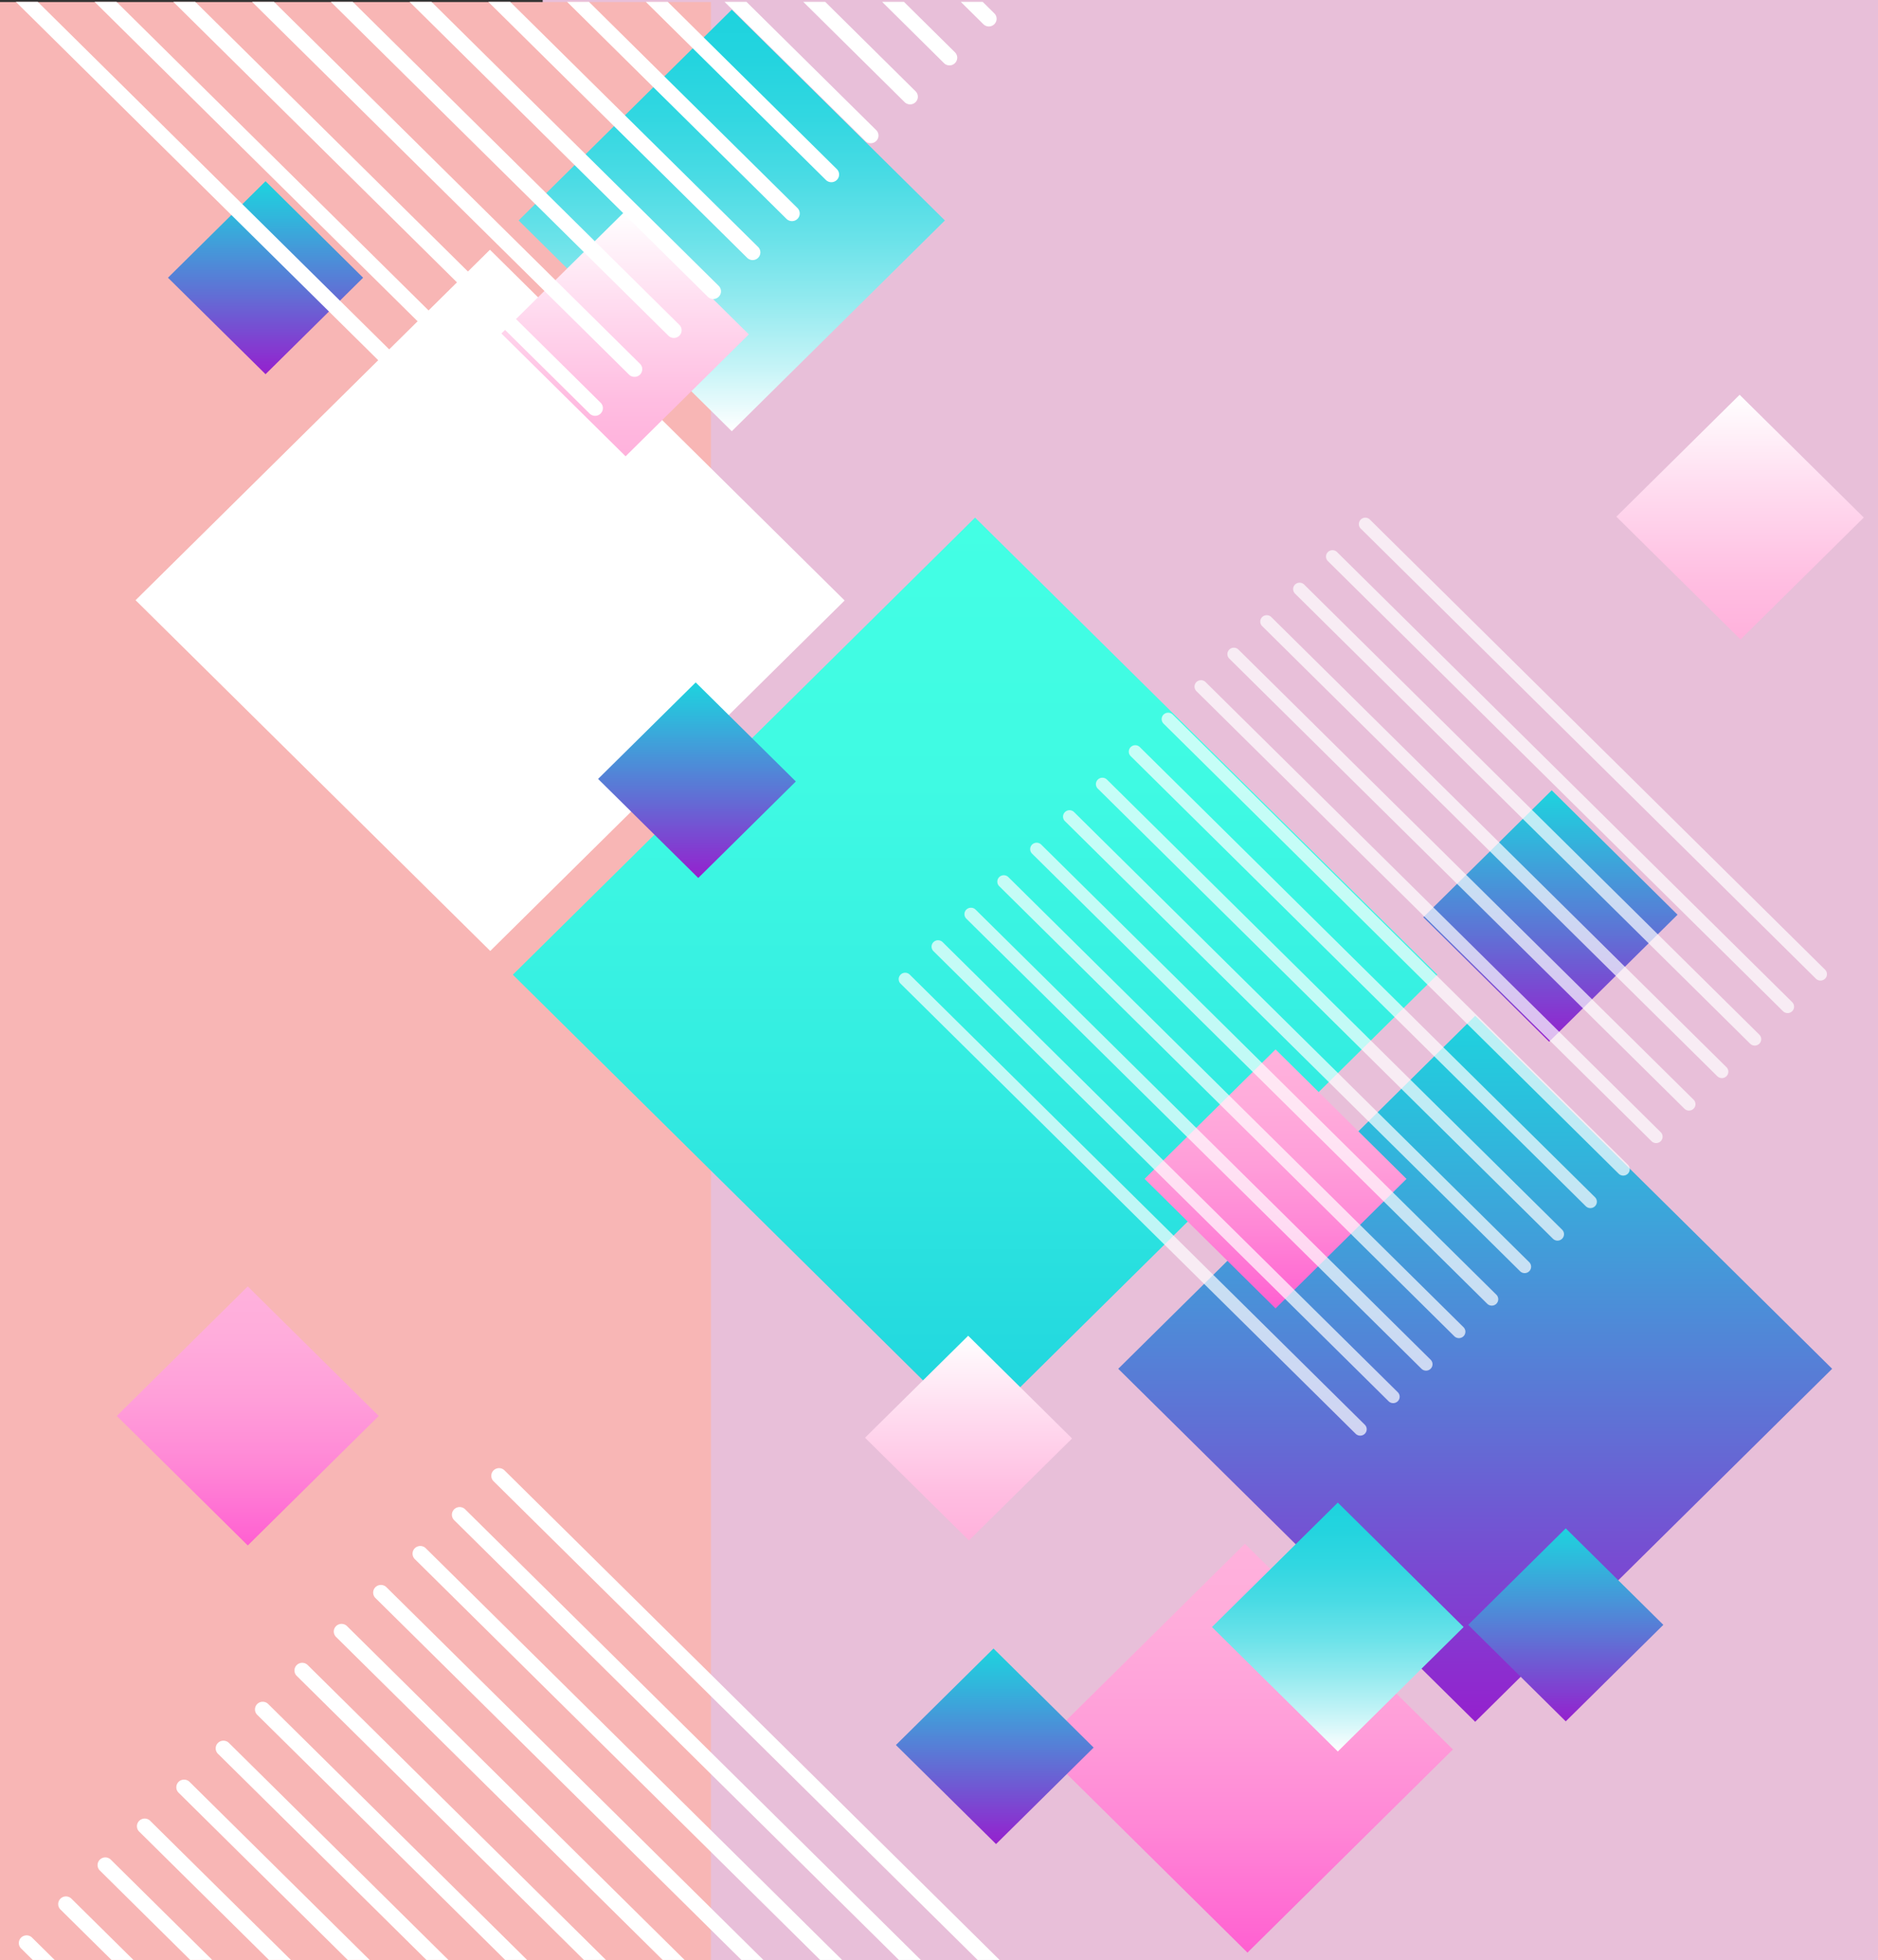 <svg xmlns="http://www.w3.org/2000/svg" xmlns:xlink="http://www.w3.org/1999/xlink" width="924" height="964" viewBox="0 0 924 964"><rect x="0" y="0" width="924" height="964" fill="#333333" stroke="none"/><defs><linearGradient id="Névtelen_színátmenet_41" x1="-2434.68" y1="-1385.25" x2="-2087.48" y2="-1385.25" gradientTransform="matrix(0, -1, -1, 0, -659.43, -1587.92)" gradientUnits="userSpaceOnUse"><stop offset="0" stop-color="#9520ce"/><stop offset="0.42" stop-color="#6070d5"/><stop offset="0.82" stop-color="#30b7dc"/><stop offset="1" stop-color="#1ed3de"/></linearGradient><linearGradient id="Névtelen_színátmenet_2" x1="-2292.09" y1="-1139.19" x2="-1842.47" y2="-1139.19" gradientTransform="matrix(0, -1, -1, 0, -659.43, -1587.92)" gradientUnits="userSpaceOnUse"><stop offset="0" stop-color="#1ed3de"/><stop offset="0.02" stop-color="#20d5de"/><stop offset="0.38" stop-color="#33ece1"/><stop offset="0.71" stop-color="#3ffae3"/><stop offset="1" stop-color="#43ffe4"/></linearGradient><linearGradient id="Névtelen_színátmenet_66" x1="699.86" y1="544.13" x2="699.86" y2="423.8" gradientTransform="matrix(1, 0, 0, -1, 156.27, 738.28)" gradientUnits="userSpaceOnUse"><stop offset="0" stop-color="#fff"/><stop offset="0.37" stop-color="#ffddf0"/><stop offset="0.77" stop-color="#ffbde1"/><stop offset="1" stop-color="#ffb1dc"/></linearGradient><linearGradient id="Névtelen_színátmenet_66-2" x1="320.27" y1="81.37" x2="320.27" y2="-19.32" xlink:href="#Névtelen_színátmenet_66"/><linearGradient id="Névtelen_színátmenet_41-2" x1="-2100.23" y1="-1422.26" x2="-1976.58" y2="-1422.26" xlink:href="#Névtelen_színátmenet_41"/><linearGradient id="Névtelen_színátmenet_41-3" x1="-1771.96" y1="-790.08" x2="-1677.04" y2="-790.08" xlink:href="#Névtelen_színátmenet_41"/><linearGradient id="Névtelen_színátmenet_7" x1="-2548.21" y1="-1272.57" x2="-2347.13" y2="-1272.57" gradientTransform="matrix(0, -1, -1, 0, -659.43, -1587.92)" gradientUnits="userSpaceOnUse"><stop offset="0" stop-color="#ff5fd1"/><stop offset="0.05" stop-color="#ff66d2"/><stop offset="0.31" stop-color="#ff87d6"/><stop offset="0.56" stop-color="#ff9ed9"/><stop offset="0.8" stop-color="#ffacdb"/><stop offset="1" stop-color="#ffb1dc"/></linearGradient><linearGradient id="Névtelen_színátmenet_45" x1="-1800.01" y1="-1019.47" x2="-1592.69" y2="-1019.47" gradientTransform="matrix(0, -1, -1, 0, -659.43, -1587.92)" gradientUnits="userSpaceOnUse"><stop offset="0" stop-color="#fff"/><stop offset="0.15" stop-color="#c6f4f7"/><stop offset="0.31" stop-color="#93eaef"/><stop offset="0.46" stop-color="#69e2e9"/><stop offset="0.61" stop-color="#48dbe4"/><stop offset="0.75" stop-color="#31d7e1"/><stop offset="0.89" stop-color="#23d4df"/><stop offset="1" stop-color="#1ed3de"/></linearGradient><linearGradient id="Névtelen_színátmenet_7-2" x1="-2347.97" y1="-781.34" x2="-2220.58" y2="-781.34" xlink:href="#Névtelen_színátmenet_7"/><linearGradient id="Névtelen_színátmenet_45-2" x1="-2449.29" y1="-1317.65" x2="-2326.9" y2="-1317.65" xlink:href="#Névtelen_színátmenet_45"/><linearGradient id="Névtelen_színátmenet_7-3" x1="-2231.4" y1="-1287.02" x2="-2104.01" y2="-1287.02" xlink:href="#Névtelen_színátmenet_7"/><linearGradient id="Névtelen_színátmenet_41-4" x1="-2494.83" y1="-1148.87" x2="-2398.66" y2="-1148.87" xlink:href="#Névtelen_színátmenet_41"/><linearGradient id="Névtelen_színátmenet_41-5" x1="-2434.47" y1="-1429.8" x2="-2339.55" y2="-1429.8" xlink:href="#Névtelen_színátmenet_41"/><linearGradient id="Névtelen_színátmenet_41-6" x1="-2019.7" y1="-1002.35" x2="-1923.53" y2="-1002.35" xlink:href="#Névtelen_színátmenet_41"/><linearGradient id="Névtelen_színátmenet_66-3" x1="151.3" y1="634.21" x2="151.3" y2="513.88" xlink:href="#Névtelen_színátmenet_66"/></defs><g id="Layer_2" data-name="Layer 2"><g id="Layer_1-2" data-name="Layer 1"><rect x="267" width="657" height="964" fill="#e8bfd9"/><rect y="1" width="349.79" height="963" fill="#f8b6b5"/><polygon points="550.19 673.16 725.82 846.76 901.44 673.16 725.82 499.56 550.19 673.16" fill="url(#Névtelen_színátmenet_41)"/><polygon points="252.33 479.36 479.75 704.17 707.18 479.36 479.75 254.55 252.33 479.36" fill="url(#Névtelen_színátmenet_2)"/><polygon points="795.27 254.1 856.36 314.48 917 254.53 855.92 194.15 795.27 254.1" fill="url(#Névtelen_színátmenet_66)"/><polygon points="425.61 707.07 476.73 757.59 527.47 707.43 476.36 656.91 425.61 707.07" fill="url(#Névtelen_színátmenet_66-2)"/><polygon points="700.28 451.1 762.19 512.3 825.37 449.85 763.46 388.66 700.28 451.1" fill="url(#Névtelen_színátmenet_41-2)"/><polygon points="82.64 136.58 130.65 184.03 178.66 136.58 130.65 89.12 82.64 136.58" fill="url(#Névtelen_színátmenet_41-3)"/><polygon points="511.43 859.12 613.77 960.29 714.85 860.37 612.5 759.21 511.43 859.12" fill="url(#Névtelen_színátmenet_7)"/><polygon points="255.17 108.42 360.04 212.08 464.9 108.42 360.04 4.76 255.17 108.42" fill="url(#Névtelen_színátmenet_45)"/><polygon points="57.47 696.35 121.91 760.05 186.35 696.35 121.91 632.65 57.47 696.35" fill="url(#Névtelen_színátmenet_7-2)"/><polygon points="66.7 295.17 241.21 467.68 415.57 295.32 241.06 122.82 66.7 295.17" fill="#fff"/><polygon points="596.3 800.17 658.22 861.37 720.12 800.17 658.22 738.97 596.3 800.17" fill="url(#Névtelen_színátmenet_45-2)"/><polygon points="563.15 579.78 627.59 643.47 692.02 579.78 627.59 516.08 563.15 579.78" fill="url(#Névtelen_színátmenet_7-3)"/><polygon points="440.8 858.19 490.07 906.9 538.08 859.44 488.81 810.73 440.8 858.19" fill="url(#Névtelen_színátmenet_41-4)"/><polygon points="722.35 799.09 770.37 846.55 818.38 799.09 770.37 751.63 722.35 799.09" fill="url(#Névtelen_színátmenet_41-5)"/><polygon points="294.27 383.07 343.55 431.78 391.56 384.32 342.29 335.61 294.27 383.07" fill="url(#Névtelen_színátmenet_41-6)"/><polygon points="246.7 164.01 307.8 224.4 368.44 164.45 307.35 104.07 246.7 164.01" fill="url(#Névtelen_színátmenet_66-3)"/><g opacity="0.7"><path d="M445.36,478.39a3.16,3.16,0,0,0-2.25.93,3.11,3.11,0,0,0,0,4.45L667,705.12a3.21,3.21,0,0,0,4.5,0,3.11,3.11,0,0,0,0-4.45L447.61,479.32A3.18,3.18,0,0,0,445.36,478.39Z" fill="#fff"/><path d="M461.53,462.41a3.2,3.2,0,0,0-2.25.92,3.11,3.11,0,0,0,0,4.45L683.21,689.13a3.21,3.21,0,0,0,4.5,0,3.11,3.11,0,0,0,0-4.45L463.78,463.33A3.21,3.21,0,0,0,461.53,462.41Z" fill="#fff"/><path d="M477.7,446.42a3.21,3.21,0,0,0-2.25.92,3.14,3.14,0,0,0,0,4.46L699.38,673.15a3.22,3.22,0,0,0,4.51,0,3.13,3.13,0,0,0,0-4.45L480,447.34A3.2,3.2,0,0,0,477.7,446.42Z" fill="#fff"/><path d="M493.87,430.44a3.17,3.17,0,0,0-2.25.92,3.13,3.13,0,0,0,0,4.45L715.55,657.16a3.22,3.22,0,0,0,4.51,0,3.13,3.13,0,0,0,0-4.45L496.13,431.36A3.19,3.19,0,0,0,493.87,430.44Z" fill="#fff"/><path d="M510.05,414.45a3.24,3.24,0,0,0-2.26.92,3.13,3.13,0,0,0,0,4.45L731.73,641.18a3.21,3.21,0,0,0,4.5,0,3.13,3.13,0,0,0,0-4.45L512.3,415.37A3.21,3.21,0,0,0,510.05,414.45Z" fill="#fff"/><path d="M526.22,398.46a3.16,3.16,0,0,0-2.25.93,3.11,3.11,0,0,0,0,4.45L747.9,625.19a3.21,3.21,0,0,0,4.5,0,3.13,3.13,0,0,0,0-4.45L528.47,399.39A3.18,3.18,0,0,0,526.22,398.46Z" fill="#fff"/><path d="M542.39,382.48a3.2,3.2,0,0,0-2.25.92,3.11,3.11,0,0,0,0,4.45L764.07,609.21a3.21,3.21,0,0,0,4.5,0,3.12,3.12,0,0,0,0-4.46L544.64,383.4A3.21,3.21,0,0,0,542.39,382.48Z" fill="#fff"/><path d="M558.56,366.49a3.18,3.18,0,0,0-2.25.93,3.13,3.13,0,0,0,0,4.45L780.24,593.22a3.21,3.21,0,0,0,4.5,0,3.11,3.11,0,0,0,0-4.45L560.81,367.42A3.16,3.16,0,0,0,558.56,366.49Z" fill="#fff"/><path d="M574.73,350.51a3.21,3.21,0,0,0-2.25.92,3.13,3.13,0,0,0,0,4.45L796.41,577.23a3.22,3.22,0,0,0,4.51,0,3.13,3.13,0,0,0,0-4.45L577,351.43A3.2,3.2,0,0,0,574.73,350.51Z" fill="#fff"/><path d="M590.91,334.52a3.24,3.24,0,0,0-2.26.92,3.14,3.14,0,0,0,0,4.46L812.59,561.25a3.21,3.21,0,0,0,4.5,0,3.13,3.13,0,0,0,0-4.45L593.16,335.44A3.21,3.21,0,0,0,590.91,334.52Z" fill="#fff"/><path d="M607.08,318.54a3.15,3.15,0,0,0-2.25.92,3.11,3.11,0,0,0,0,4.45L828.76,545.26a3.21,3.21,0,0,0,4.5,0,3.11,3.11,0,0,0,0-4.45L609.33,319.46A3.17,3.17,0,0,0,607.08,318.54Z" fill="#fff"/><path d="M623.25,302.55a3.21,3.21,0,0,0-2.25.92,3.11,3.11,0,0,0,0,4.45L844.93,529.28a3.21,3.21,0,0,0,4.5,0,3.11,3.11,0,0,0,0-4.45L625.5,303.47A3.21,3.21,0,0,0,623.25,302.55Z" fill="#fff"/><path d="M639.42,286.57a3.17,3.17,0,0,0-2.25.92,3.13,3.13,0,0,0,0,4.45L861.1,513.29a3.22,3.22,0,0,0,4.51,0,3.13,3.13,0,0,0,0-4.45L641.67,287.49A3.15,3.15,0,0,0,639.42,286.57Z" fill="#fff"/><path d="M655.59,270.58a3.21,3.21,0,0,0-2.25.92,3.13,3.13,0,0,0,0,4.45L877.27,497.31a3.22,3.22,0,0,0,4.51,0,3.14,3.14,0,0,0,0-4.46L657.84,271.5A3.2,3.2,0,0,0,655.59,270.58Z" fill="#fff"/><path d="M671.77,254.59a3.2,3.2,0,0,0-2.26.93,3.13,3.13,0,0,0,0,4.45L893.45,481.32a3.21,3.21,0,0,0,4.5,0,3.13,3.13,0,0,0,0-4.45L674,255.52A3.18,3.18,0,0,0,671.77,254.59Z" fill="#fff"/></g><path d="M18.57.9l238.2,235.45a3.74,3.74,0,0,1,0,5.33,3.84,3.84,0,0,1-5.4,0L7.79.9Z" fill="#fff"/><path d="M57.32.9,276.14,217.2a3.74,3.74,0,0,1,0,5.33,3.84,3.84,0,0,1-5.4,0L46.53.9Z" fill="#fff"/><path d="M96.06.9,295.51,198.05a3.75,3.75,0,0,1,0,5.34,3.86,3.86,0,0,1-5.4,0L85.27.9Z" fill="#fff"/><path d="M134.8.9l180.08,178a3.74,3.74,0,0,1,0,5.33,3.85,3.85,0,0,1-5.39,0L124,.9Z" fill="#fff"/><path d="M173.55.9l160.7,158.86a3.74,3.74,0,0,1,0,5.33,3.85,3.85,0,0,1-5.39,0L162.76.9Z" fill="#fff"/><path d="M212.29.9,353.62,140.61a3.74,3.74,0,0,1,0,5.33,3.83,3.83,0,0,1-5.39,0L201.5.9Z" fill="#fff"/><path d="M251,.9,373,121.46a3.74,3.74,0,0,1,0,5.33,3.83,3.83,0,0,1-5.39,0L240.24.9Z" fill="#fff"/><path d="M289.77.9,392.36,102.31a3.75,3.75,0,0,1,0,5.34,3.85,3.85,0,0,1-5.39,0L279,.9Z" fill="#fff"/><path d="M328.52.9l83.21,82.27a3.74,3.74,0,0,1,0,5.33,3.85,3.85,0,0,1-5.39,0L317.73.9Z" fill="#fff"/><path d="M367.26.9,431.11,64a3.74,3.74,0,0,1,0,5.33,3.86,3.86,0,0,1-5.4,0L356.47.9Z" fill="#fff"/><path d="M406,.9l44.48,44a3.74,3.74,0,0,1,0,5.33,3.86,3.86,0,0,1-5.4,0L395.21.9Z" fill="#fff"/><path d="M444.74.9l25.11,24.82a3.74,3.74,0,0,1,0,5.33,3.83,3.83,0,0,1-5.39,0L434,.9Z" fill="#fff"/><path d="M483.49.9l5.73,5.67a3.74,3.74,0,0,1,0,5.33,3.83,3.83,0,0,1-5.39,0L472.7.9Z" fill="#fff"/><path d="M481,963.9,242.84,728.46a3.74,3.74,0,0,1,0-5.33,3.83,3.83,0,0,1,5.39,0L491.82,963.9Z" fill="#fff"/><path d="M442.28,963.9,223.46,747.61a3.75,3.75,0,0,1,0-5.34,3.86,3.86,0,0,1,5.4,0L453.07,963.9Z" fill="#fff"/><path d="M403.54,963.9,204.09,766.76a3.77,3.77,0,0,1,0-5.34,3.86,3.86,0,0,1,5.4,0L414.33,963.9Z" fill="#fff"/><path d="M364.8,963.9l-180.08-178a3.74,3.74,0,0,1,0-5.33,3.86,3.86,0,0,1,5.4,0L375.59,963.9Z" fill="#fff"/><path d="M326.05,963.9,165.35,805.05a3.74,3.74,0,0,1,0-5.33,3.85,3.85,0,0,1,5.39,0L336.84,963.9Z" fill="#fff"/><path d="M287.31,963.9,146,824.2a3.74,3.74,0,0,1,0-5.33,3.84,3.84,0,0,1,5.4,0l146.72,145Z" fill="#fff"/><path d="M248.57,963.9l-122-120.55a3.74,3.74,0,0,1,0-5.33,3.83,3.83,0,0,1,5.39,0L259.36,963.9Z" fill="#fff"/><path d="M209.83,963.9,107.24,862.5a3.75,3.75,0,0,1,0-5.34,3.85,3.85,0,0,1,5.39,0l108,106.74Z" fill="#fff"/><path d="M171.09,963.9,87.87,881.64a3.74,3.74,0,0,1,0-5.33,3.85,3.85,0,0,1,5.39,0l88.61,87.59Z" fill="#fff"/><path d="M132.34,963.9,68.5,900.79a3.72,3.72,0,0,1,0-5.33,3.85,3.85,0,0,1,5.39,0l69.24,68.44Z" fill="#fff"/><path d="M93.6,963.9l-44.48-44a3.74,3.74,0,0,1,0-5.33,3.84,3.84,0,0,1,5.4,0l49.87,49.29Z" fill="#fff"/><path d="M54.86,963.9,29.75,939.09a3.74,3.74,0,0,1,0-5.33,3.84,3.84,0,0,1,5.4,0l30.5,30.14Z" fill="#fff"/><path d="M16.11,963.9l-5.73-5.66a3.75,3.75,0,0,1,0-5.34,3.85,3.85,0,0,1,5.39,0l11.13,11Z" fill="#fff"/></g></g></svg>
